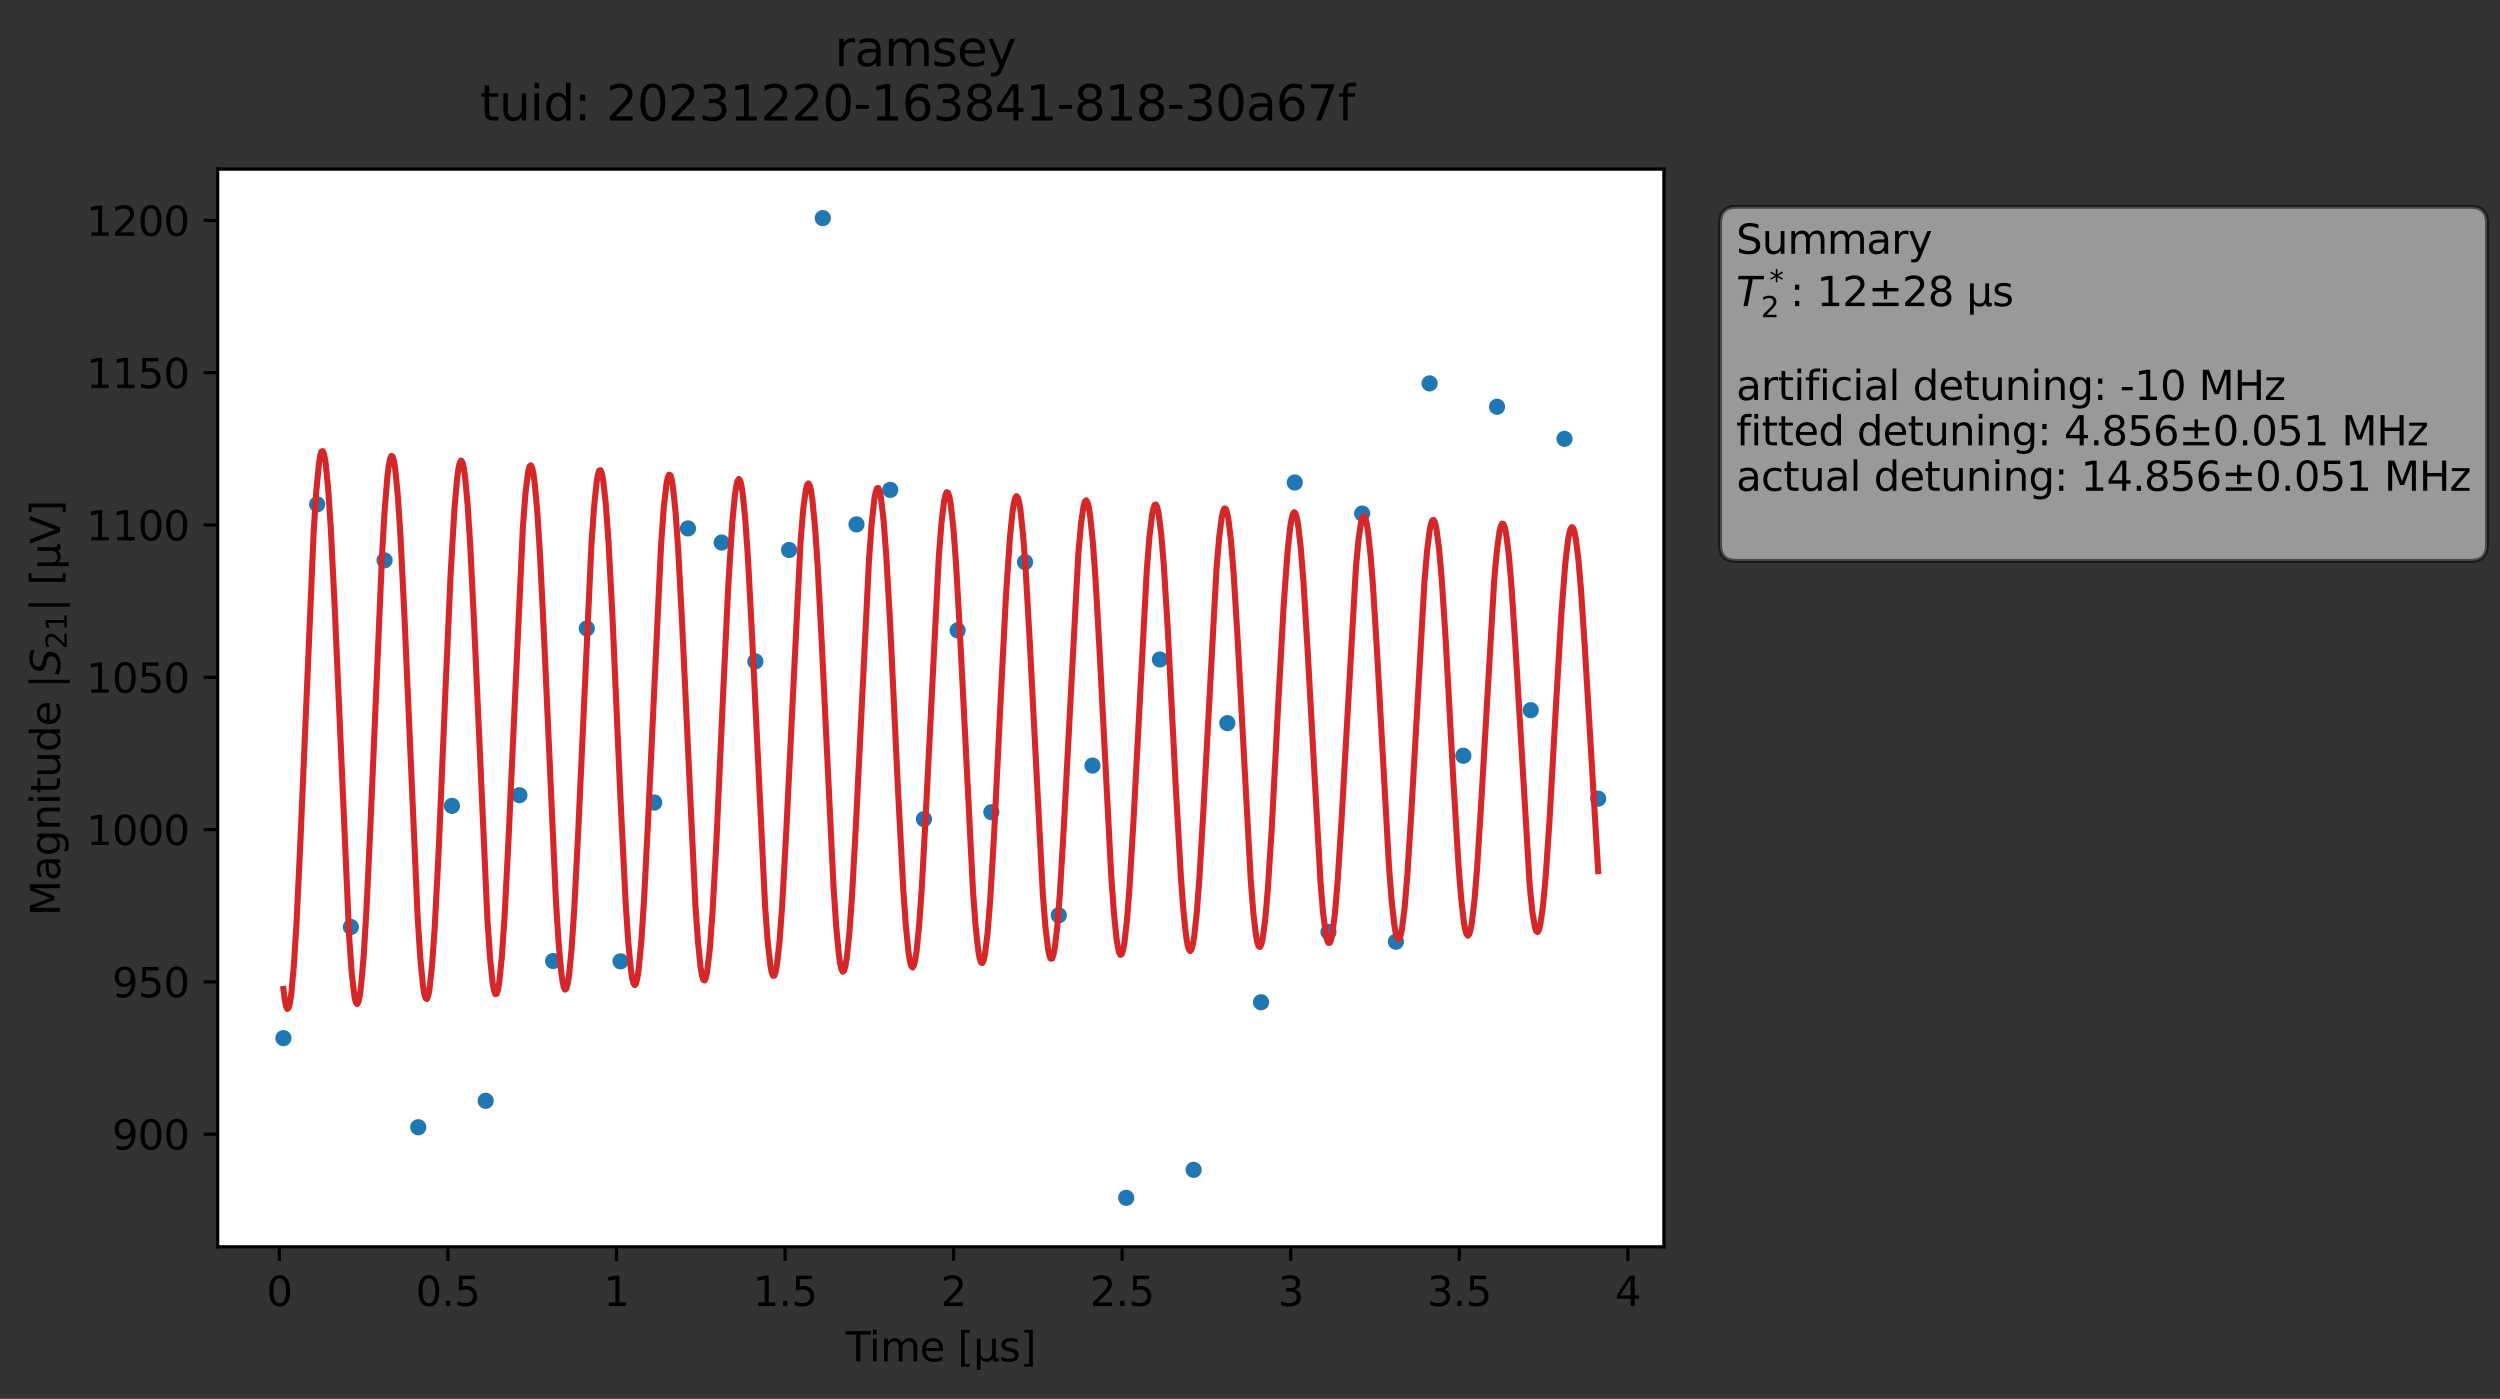 <?xml version="1.0" encoding="utf-8" standalone="no"?>
<!DOCTYPE svg PUBLIC "-//W3C//DTD SVG 1.1//EN"
  "http://www.w3.org/Graphics/SVG/1.1/DTD/svg11.dtd">
<svg xmlns:xlink="http://www.w3.org/1999/xlink" width="617.326pt" height="345.428pt" viewBox="0 0 617.326 345.428" xmlns="http://www.w3.org/2000/svg" version="1.1">
 <rect x="0" y="0" width="617.326" height="345.428" fill="#333333" stroke="none"/>
 <defs>
  <style type="text/css">*{stroke-linejoin: round; stroke-linecap: butt}</style>
 </defs>
 <g id="figure_1">
  <g id="patch_1">
   <path d="M 0 345.428 
L 617.326 345.428 
L 617.326 -0 
L 0 -0 
L 0 345.428 
z
" style="fill: none; opacity: 0"/>
  </g>
  <g id="axes_1">
   <g id="patch_2">
    <path d="M 53.75 307.872 
L 410.87 307.872 
L 410.87 41.76 
L 53.75 41.76 
z
" style="fill: #ffffff"/>
   </g>
   <g id="matplotlib.axis_1">
    <g id="xtick_1">
     <g id="line2d_1">
      <defs>
       <path id="m678fe37ce4" d="M 0 0 
L 0 3.5 
" style="stroke: #000000; stroke-width: 0.8"/>
      </defs>
      <g>
       <use xlink:href="#m678fe37ce4" x="68.984" y="307.872" style="stroke: #000000; stroke-width: 0.8"/>
      </g>
     </g>
     <g id="text_1">
      <!-- 0 -->
      <g transform="translate(65.803 322.47) scale(0.1 -0.1)">
       <defs>
        <path id="DejaVuSans-30" d="M 2034 4250 
Q 1547 4250 1301 3770 
Q 1056 3291 1056 2328 
Q 1056 1369 1301 889 
Q 1547 409 2034 409 
Q 2525 409 2770 889 
Q 3016 1369 3016 2328 
Q 3016 3291 2770 3770 
Q 2525 4250 2034 4250 
z
M 2034 4750 
Q 2819 4750 3233 4129 
Q 3647 3509 3647 2328 
Q 3647 1150 3233 529 
Q 2819 -91 2034 -91 
Q 1250 -91 836 529 
Q 422 1150 422 2328 
Q 422 3509 836 4129 
Q 1250 4750 2034 4750 
z
" transform="scale(0.016)"/>
       </defs>
       <use xlink:href="#DejaVuSans-30"/>
      </g>
     </g>
    </g>
    <g id="xtick_2">
     <g id="line2d_2">
      <g>
       <use xlink:href="#m678fe37ce4" x="110.606" y="307.872" style="stroke: #000000; stroke-width: 0.8"/>
      </g>
     </g>
     <g id="text_2">
      <!-- 0.5 -->
      <g transform="translate(102.655 322.47) scale(0.1 -0.1)">
       <defs>
        <path id="DejaVuSans-2e" d="M 684 794 
L 1344 794 
L 1344 0 
L 684 0 
L 684 794 
z
" transform="scale(0.016)"/>
        <path id="DejaVuSans-35" d="M 691 4666 
L 3169 4666 
L 3169 4134 
L 1269 4134 
L 1269 2991 
Q 1406 3038 1543 3061 
Q 1681 3084 1819 3084 
Q 2600 3084 3056 2656 
Q 3513 2228 3513 1497 
Q 3513 744 3044 326 
Q 2575 -91 1722 -91 
Q 1428 -91 1123 -41 
Q 819 9 494 109 
L 494 744 
Q 775 591 1075 516 
Q 1375 441 1709 441 
Q 2250 441 2565 725 
Q 2881 1009 2881 1497 
Q 2881 1984 2565 2268 
Q 2250 2553 1709 2553 
Q 1456 2553 1204 2497 
Q 953 2441 691 2322 
L 691 4666 
z
" transform="scale(0.016)"/>
       </defs>
       <use xlink:href="#DejaVuSans-30"/>
       <use xlink:href="#DejaVuSans-2e" x="63.623"/>
       <use xlink:href="#DejaVuSans-35" x="95.41"/>
      </g>
     </g>
    </g>
    <g id="xtick_3">
     <g id="line2d_3">
      <g>
       <use xlink:href="#m678fe37ce4" x="152.229" y="307.872" style="stroke: #000000; stroke-width: 0.8"/>
      </g>
     </g>
     <g id="text_3">
      <!-- 1 -->
      <g transform="translate(149.047 322.47) scale(0.1 -0.1)">
       <defs>
        <path id="DejaVuSans-31" d="M 794 531 
L 1825 531 
L 1825 4091 
L 703 3866 
L 703 4441 
L 1819 4666 
L 2450 4666 
L 2450 531 
L 3481 531 
L 3481 0 
L 794 0 
L 794 531 
z
" transform="scale(0.016)"/>
       </defs>
       <use xlink:href="#DejaVuSans-31"/>
      </g>
     </g>
    </g>
    <g id="xtick_4">
     <g id="line2d_4">
      <g>
       <use xlink:href="#m678fe37ce4" x="193.851" y="307.872" style="stroke: #000000; stroke-width: 0.8"/>
      </g>
     </g>
     <g id="text_4">
      <!-- 1.5 -->
      <g transform="translate(185.899 322.47) scale(0.1 -0.1)">
       <use xlink:href="#DejaVuSans-31"/>
       <use xlink:href="#DejaVuSans-2e" x="63.623"/>
       <use xlink:href="#DejaVuSans-35" x="95.41"/>
      </g>
     </g>
    </g>
    <g id="xtick_5">
     <g id="line2d_5">
      <g>
       <use xlink:href="#m678fe37ce4" x="235.473" y="307.872" style="stroke: #000000; stroke-width: 0.8"/>
      </g>
     </g>
     <g id="text_5">
      <!-- 2 -->
      <g transform="translate(232.292 322.47) scale(0.1 -0.1)">
       <defs>
        <path id="DejaVuSans-32" d="M 1228 531 
L 3431 531 
L 3431 0 
L 469 0 
L 469 531 
Q 828 903 1448 1529 
Q 2069 2156 2228 2338 
Q 2531 2678 2651 2914 
Q 2772 3150 2772 3378 
Q 2772 3750 2511 3984 
Q 2250 4219 1831 4219 
Q 1534 4219 1204 4116 
Q 875 4013 500 3803 
L 500 4441 
Q 881 4594 1212 4672 
Q 1544 4750 1819 4750 
Q 2544 4750 2975 4387 
Q 3406 4025 3406 3419 
Q 3406 3131 3298 2873 
Q 3191 2616 2906 2266 
Q 2828 2175 2409 1742 
Q 1991 1309 1228 531 
z
" transform="scale(0.016)"/>
       </defs>
       <use xlink:href="#DejaVuSans-32"/>
      </g>
     </g>
    </g>
    <g id="xtick_6">
     <g id="line2d_6">
      <g>
       <use xlink:href="#m678fe37ce4" x="277.096" y="307.872" style="stroke: #000000; stroke-width: 0.8"/>
      </g>
     </g>
     <g id="text_6">
      <!-- 2.5 -->
      <g transform="translate(269.144 322.47) scale(0.1 -0.1)">
       <use xlink:href="#DejaVuSans-32"/>
       <use xlink:href="#DejaVuSans-2e" x="63.623"/>
       <use xlink:href="#DejaVuSans-35" x="95.41"/>
      </g>
     </g>
    </g>
    <g id="xtick_7">
     <g id="line2d_7">
      <g>
       <use xlink:href="#m678fe37ce4" x="318.718" y="307.872" style="stroke: #000000; stroke-width: 0.8"/>
      </g>
     </g>
     <g id="text_7">
      <!-- 3 -->
      <g transform="translate(315.537 322.47) scale(0.1 -0.1)">
       <defs>
        <path id="DejaVuSans-33" d="M 2597 2516 
Q 3050 2419 3304 2112 
Q 3559 1806 3559 1356 
Q 3559 666 3084 287 
Q 2609 -91 1734 -91 
Q 1441 -91 1130 -33 
Q 819 25 488 141 
L 488 750 
Q 750 597 1062 519 
Q 1375 441 1716 441 
Q 2309 441 2620 675 
Q 2931 909 2931 1356 
Q 2931 1769 2642 2001 
Q 2353 2234 1838 2234 
L 1294 2234 
L 1294 2753 
L 1863 2753 
Q 2328 2753 2575 2939 
Q 2822 3125 2822 3475 
Q 2822 3834 2567 4026 
Q 2313 4219 1838 4219 
Q 1578 4219 1281 4162 
Q 984 4106 628 3988 
L 628 4550 
Q 988 4650 1302 4700 
Q 1616 4750 1894 4750 
Q 2613 4750 3031 4423 
Q 3450 4097 3450 3541 
Q 3450 3153 3228 2886 
Q 3006 2619 2597 2516 
z
" transform="scale(0.016)"/>
       </defs>
       <use xlink:href="#DejaVuSans-33"/>
      </g>
     </g>
    </g>
    <g id="xtick_8">
     <g id="line2d_8">
      <g>
       <use xlink:href="#m678fe37ce4" x="360.34" y="307.872" style="stroke: #000000; stroke-width: 0.8"/>
      </g>
     </g>
     <g id="text_8">
      <!-- 3.5 -->
      <g transform="translate(352.389 322.47) scale(0.1 -0.1)">
       <use xlink:href="#DejaVuSans-33"/>
       <use xlink:href="#DejaVuSans-2e" x="63.623"/>
       <use xlink:href="#DejaVuSans-35" x="95.41"/>
      </g>
     </g>
    </g>
    <g id="xtick_9">
     <g id="line2d_9">
      <g>
       <use xlink:href="#m678fe37ce4" x="401.963" y="307.872" style="stroke: #000000; stroke-width: 0.8"/>
      </g>
     </g>
     <g id="text_9">
      <!-- 4 -->
      <g transform="translate(398.782 322.47) scale(0.1 -0.1)">
       <defs>
        <path id="DejaVuSans-34" d="M 2419 4116 
L 825 1625 
L 2419 1625 
L 2419 4116 
z
M 2253 4666 
L 3047 4666 
L 3047 1625 
L 3713 1625 
L 3713 1100 
L 3047 1100 
L 3047 0 
L 2419 0 
L 2419 1100 
L 313 1100 
L 313 1709 
L 2253 4666 
z
" transform="scale(0.016)"/>
       </defs>
       <use xlink:href="#DejaVuSans-34"/>
      </g>
     </g>
    </g>
    <g id="text_10">
     <!-- Time [μs] -->
     <g transform="translate(208.8 336.149) scale(0.1 -0.1)">
      <defs>
       <path id="DejaVuSans-54" d="M -19 4666 
L 3928 4666 
L 3928 4134 
L 2272 4134 
L 2272 0 
L 1638 0 
L 1638 4134 
L -19 4134 
L -19 4666 
z
" transform="scale(0.016)"/>
       <path id="DejaVuSans-69" d="M 603 3500 
L 1178 3500 
L 1178 0 
L 603 0 
L 603 3500 
z
M 603 4863 
L 1178 4863 
L 1178 4134 
L 603 4134 
L 603 4863 
z
" transform="scale(0.016)"/>
       <path id="DejaVuSans-6d" d="M 3328 2828 
Q 3544 3216 3844 3400 
Q 4144 3584 4550 3584 
Q 5097 3584 5394 3201 
Q 5691 2819 5691 2113 
L 5691 0 
L 5113 0 
L 5113 2094 
Q 5113 2597 4934 2840 
Q 4756 3084 4391 3084 
Q 3944 3084 3684 2787 
Q 3425 2491 3425 1978 
L 3425 0 
L 2847 0 
L 2847 2094 
Q 2847 2600 2669 2842 
Q 2491 3084 2119 3084 
Q 1678 3084 1418 2786 
Q 1159 2488 1159 1978 
L 1159 0 
L 581 0 
L 581 3500 
L 1159 3500 
L 1159 2956 
Q 1356 3278 1631 3431 
Q 1906 3584 2284 3584 
Q 2666 3584 2933 3390 
Q 3200 3197 3328 2828 
z
" transform="scale(0.016)"/>
       <path id="DejaVuSans-65" d="M 3597 1894 
L 3597 1613 
L 953 1613 
Q 991 1019 1311 708 
Q 1631 397 2203 397 
Q 2534 397 2845 478 
Q 3156 559 3463 722 
L 3463 178 
Q 3153 47 2828 -22 
Q 2503 -91 2169 -91 
Q 1331 -91 842 396 
Q 353 884 353 1716 
Q 353 2575 817 3079 
Q 1281 3584 2069 3584 
Q 2775 3584 3186 3129 
Q 3597 2675 3597 1894 
z
M 3022 2063 
Q 3016 2534 2758 2815 
Q 2500 3097 2075 3097 
Q 1594 3097 1305 2825 
Q 1016 2553 972 2059 
L 3022 2063 
z
" transform="scale(0.016)"/>
       <path id="DejaVuSans-20" transform="scale(0.016)"/>
       <path id="DejaVuSans-5b" d="M 550 4863 
L 1875 4863 
L 1875 4416 
L 1125 4416 
L 1125 -397 
L 1875 -397 
L 1875 -844 
L 550 -844 
L 550 4863 
z
" transform="scale(0.016)"/>
       <path id="DejaVuSans-3bc" d="M 544 -1331 
L 544 3500 
L 1119 3500 
L 1119 1325 
Q 1119 872 1334 640 
Q 1550 409 1972 409 
Q 2434 409 2667 671 
Q 2900 934 2900 1459 
L 2900 3500 
L 3475 3500 
L 3475 806 
Q 3475 619 3529 530 
Q 3584 441 3700 441 
Q 3728 441 3778 458 
Q 3828 475 3916 513 
L 3916 50 
Q 3788 -22 3673 -56 
Q 3559 -91 3450 -91 
Q 3234 -91 3106 31 
Q 2978 153 2931 403 
Q 2775 156 2548 32 
Q 2322 -91 2016 -91 
Q 1697 -91 1473 31 
Q 1250 153 1119 397 
L 1119 -1331 
L 544 -1331 
z
" transform="scale(0.016)"/>
       <path id="DejaVuSans-73" d="M 2834 3397 
L 2834 2853 
Q 2591 2978 2328 3040 
Q 2066 3103 1784 3103 
Q 1356 3103 1142 2972 
Q 928 2841 928 2578 
Q 928 2378 1081 2264 
Q 1234 2150 1697 2047 
L 1894 2003 
Q 2506 1872 2764 1633 
Q 3022 1394 3022 966 
Q 3022 478 2636 193 
Q 2250 -91 1575 -91 
Q 1294 -91 989 -36 
Q 684 19 347 128 
L 347 722 
Q 666 556 975 473 
Q 1284 391 1588 391 
Q 1994 391 2212 530 
Q 2431 669 2431 922 
Q 2431 1156 2273 1281 
Q 2116 1406 1581 1522 
L 1381 1569 
Q 847 1681 609 1914 
Q 372 2147 372 2553 
Q 372 3047 722 3315 
Q 1072 3584 1716 3584 
Q 2034 3584 2315 3537 
Q 2597 3491 2834 3397 
z
" transform="scale(0.016)"/>
       <path id="DejaVuSans-5d" d="M 1947 4863 
L 1947 -844 
L 622 -844 
L 622 -397 
L 1369 -397 
L 1369 4416 
L 622 4416 
L 622 4863 
L 1947 4863 
z
" transform="scale(0.016)"/>
      </defs>
      <use xlink:href="#DejaVuSans-54"/>
      <use xlink:href="#DejaVuSans-69" x="57.959"/>
      <use xlink:href="#DejaVuSans-6d" x="85.742"/>
      <use xlink:href="#DejaVuSans-65" x="183.154"/>
      <use xlink:href="#DejaVuSans-20" x="244.678"/>
      <use xlink:href="#DejaVuSans-5b" x="276.465"/>
      <use xlink:href="#DejaVuSans-3bc" x="315.479"/>
      <use xlink:href="#DejaVuSans-73" x="379.102"/>
      <use xlink:href="#DejaVuSans-5d" x="431.201"/>
     </g>
    </g>
   </g>
   <g id="matplotlib.axis_2">
    <g id="ytick_1">
     <g id="line2d_10">
      <defs>
       <path id="m9cb164fca9" d="M 0 0 
L -3.5 0 
" style="stroke: #000000; stroke-width: 0.8"/>
      </defs>
      <g>
       <use xlink:href="#m9cb164fca9" x="53.75" y="280.06" style="stroke: #000000; stroke-width: 0.8"/>
      </g>
     </g>
     <g id="text_11">
      <!-- 900 -->
      <g transform="translate(27.663 283.859) scale(0.1 -0.1)">
       <defs>
        <path id="DejaVuSans-39" d="M 703 97 
L 703 672 
Q 941 559 1184 500 
Q 1428 441 1663 441 
Q 2288 441 2617 861 
Q 2947 1281 2994 2138 
Q 2813 1869 2534 1725 
Q 2256 1581 1919 1581 
Q 1219 1581 811 2004 
Q 403 2428 403 3163 
Q 403 3881 828 4315 
Q 1253 4750 1959 4750 
Q 2769 4750 3195 4129 
Q 3622 3509 3622 2328 
Q 3622 1225 3098 567 
Q 2575 -91 1691 -91 
Q 1453 -91 1209 -44 
Q 966 3 703 97 
z
M 1959 2075 
Q 2384 2075 2632 2365 
Q 2881 2656 2881 3163 
Q 2881 3666 2632 3958 
Q 2384 4250 1959 4250 
Q 1534 4250 1286 3958 
Q 1038 3666 1038 3163 
Q 1038 2656 1286 2365 
Q 1534 2075 1959 2075 
z
" transform="scale(0.016)"/>
       </defs>
       <use xlink:href="#DejaVuSans-39"/>
       <use xlink:href="#DejaVuSans-30" x="63.623"/>
       <use xlink:href="#DejaVuSans-30" x="127.246"/>
      </g>
     </g>
    </g>
    <g id="ytick_2">
     <g id="line2d_11">
      <g>
       <use xlink:href="#m9cb164fca9" x="53.75" y="242.455" style="stroke: #000000; stroke-width: 0.8"/>
      </g>
     </g>
     <g id="text_12">
      <!-- 950 -->
      <g transform="translate(27.663 246.254) scale(0.1 -0.1)">
       <use xlink:href="#DejaVuSans-39"/>
       <use xlink:href="#DejaVuSans-35" x="63.623"/>
       <use xlink:href="#DejaVuSans-30" x="127.246"/>
      </g>
     </g>
    </g>
    <g id="ytick_3">
     <g id="line2d_12">
      <g>
       <use xlink:href="#m9cb164fca9" x="53.75" y="204.851" style="stroke: #000000; stroke-width: 0.8"/>
      </g>
     </g>
     <g id="text_13">
      <!-- 1000 -->
      <g transform="translate(21.3 208.65) scale(0.1 -0.1)">
       <use xlink:href="#DejaVuSans-31"/>
       <use xlink:href="#DejaVuSans-30" x="63.623"/>
       <use xlink:href="#DejaVuSans-30" x="127.246"/>
       <use xlink:href="#DejaVuSans-30" x="190.869"/>
      </g>
     </g>
    </g>
    <g id="ytick_4">
     <g id="line2d_13">
      <g>
       <use xlink:href="#m9cb164fca9" x="53.75" y="167.246" style="stroke: #000000; stroke-width: 0.8"/>
      </g>
     </g>
     <g id="text_14">
      <!-- 1050 -->
      <g transform="translate(21.3 171.045) scale(0.1 -0.1)">
       <use xlink:href="#DejaVuSans-31"/>
       <use xlink:href="#DejaVuSans-30" x="63.623"/>
       <use xlink:href="#DejaVuSans-35" x="127.246"/>
       <use xlink:href="#DejaVuSans-30" x="190.869"/>
      </g>
     </g>
    </g>
    <g id="ytick_5">
     <g id="line2d_14">
      <g>
       <use xlink:href="#m9cb164fca9" x="53.75" y="129.641" style="stroke: #000000; stroke-width: 0.8"/>
      </g>
     </g>
     <g id="text_15">
      <!-- 1100 -->
      <g transform="translate(21.3 133.44) scale(0.1 -0.1)">
       <use xlink:href="#DejaVuSans-31"/>
       <use xlink:href="#DejaVuSans-31" x="63.623"/>
       <use xlink:href="#DejaVuSans-30" x="127.246"/>
       <use xlink:href="#DejaVuSans-30" x="190.869"/>
      </g>
     </g>
    </g>
    <g id="ytick_6">
     <g id="line2d_15">
      <g>
       <use xlink:href="#m9cb164fca9" x="53.75" y="92.036" style="stroke: #000000; stroke-width: 0.8"/>
      </g>
     </g>
     <g id="text_16">
      <!-- 1150 -->
      <g transform="translate(21.3 95.836) scale(0.1 -0.1)">
       <use xlink:href="#DejaVuSans-31"/>
       <use xlink:href="#DejaVuSans-31" x="63.623"/>
       <use xlink:href="#DejaVuSans-35" x="127.246"/>
       <use xlink:href="#DejaVuSans-30" x="190.869"/>
      </g>
     </g>
    </g>
    <g id="ytick_7">
     <g id="line2d_16">
      <g>
       <use xlink:href="#m9cb164fca9" x="53.75" y="54.432" style="stroke: #000000; stroke-width: 0.8"/>
      </g>
     </g>
     <g id="text_17">
      <!-- 1200 -->
      <g transform="translate(21.3 58.231) scale(0.1 -0.1)">
       <use xlink:href="#DejaVuSans-31"/>
       <use xlink:href="#DejaVuSans-32" x="63.623"/>
       <use xlink:href="#DejaVuSans-30" x="127.246"/>
       <use xlink:href="#DejaVuSans-30" x="190.869"/>
      </g>
     </g>
    </g>
    <g id="text_18">
     <!-- Magnitude |$S_{21}|$ [μV] -->
     <g transform="translate(14.9 226.166) rotate(-90) scale(0.1 -0.1)">
      <defs>
       <path id="DejaVuSans-4d" d="M 628 4666 
L 1569 4666 
L 2759 1491 
L 3956 4666 
L 4897 4666 
L 4897 0 
L 4281 0 
L 4281 4097 
L 3078 897 
L 2444 897 
L 1241 4097 
L 1241 0 
L 628 0 
L 628 4666 
z
" transform="scale(0.016)"/>
       <path id="DejaVuSans-61" d="M 2194 1759 
Q 1497 1759 1228 1600 
Q 959 1441 959 1056 
Q 959 750 1161 570 
Q 1363 391 1709 391 
Q 2188 391 2477 730 
Q 2766 1069 2766 1631 
L 2766 1759 
L 2194 1759 
z
M 3341 1997 
L 3341 0 
L 2766 0 
L 2766 531 
Q 2569 213 2275 61 
Q 1981 -91 1556 -91 
Q 1019 -91 701 211 
Q 384 513 384 1019 
Q 384 1609 779 1909 
Q 1175 2209 1959 2209 
L 2766 2209 
L 2766 2266 
Q 2766 2663 2505 2880 
Q 2244 3097 1772 3097 
Q 1472 3097 1187 3025 
Q 903 2953 641 2809 
L 641 3341 
Q 956 3463 1253 3523 
Q 1550 3584 1831 3584 
Q 2591 3584 2966 3190 
Q 3341 2797 3341 1997 
z
" transform="scale(0.016)"/>
       <path id="DejaVuSans-67" d="M 2906 1791 
Q 2906 2416 2648 2759 
Q 2391 3103 1925 3103 
Q 1463 3103 1205 2759 
Q 947 2416 947 1791 
Q 947 1169 1205 825 
Q 1463 481 1925 481 
Q 2391 481 2648 825 
Q 2906 1169 2906 1791 
z
M 3481 434 
Q 3481 -459 3084 -895 
Q 2688 -1331 1869 -1331 
Q 1566 -1331 1297 -1286 
Q 1028 -1241 775 -1147 
L 775 -588 
Q 1028 -725 1275 -790 
Q 1522 -856 1778 -856 
Q 2344 -856 2625 -561 
Q 2906 -266 2906 331 
L 2906 616 
Q 2728 306 2450 153 
Q 2172 0 1784 0 
Q 1141 0 747 490 
Q 353 981 353 1791 
Q 353 2603 747 3093 
Q 1141 3584 1784 3584 
Q 2172 3584 2450 3431 
Q 2728 3278 2906 2969 
L 2906 3500 
L 3481 3500 
L 3481 434 
z
" transform="scale(0.016)"/>
       <path id="DejaVuSans-6e" d="M 3513 2113 
L 3513 0 
L 2938 0 
L 2938 2094 
Q 2938 2591 2744 2837 
Q 2550 3084 2163 3084 
Q 1697 3084 1428 2787 
Q 1159 2491 1159 1978 
L 1159 0 
L 581 0 
L 581 3500 
L 1159 3500 
L 1159 2956 
Q 1366 3272 1645 3428 
Q 1925 3584 2291 3584 
Q 2894 3584 3203 3211 
Q 3513 2838 3513 2113 
z
" transform="scale(0.016)"/>
       <path id="DejaVuSans-74" d="M 1172 4494 
L 1172 3500 
L 2356 3500 
L 2356 3053 
L 1172 3053 
L 1172 1153 
Q 1172 725 1289 603 
Q 1406 481 1766 481 
L 2356 481 
L 2356 0 
L 1766 0 
Q 1100 0 847 248 
Q 594 497 594 1153 
L 594 3053 
L 172 3053 
L 172 3500 
L 594 3500 
L 594 4494 
L 1172 4494 
z
" transform="scale(0.016)"/>
       <path id="DejaVuSans-75" d="M 544 1381 
L 544 3500 
L 1119 3500 
L 1119 1403 
Q 1119 906 1312 657 
Q 1506 409 1894 409 
Q 2359 409 2629 706 
Q 2900 1003 2900 1516 
L 2900 3500 
L 3475 3500 
L 3475 0 
L 2900 0 
L 2900 538 
Q 2691 219 2414 64 
Q 2138 -91 1772 -91 
Q 1169 -91 856 284 
Q 544 659 544 1381 
z
M 1991 3584 
L 1991 3584 
z
" transform="scale(0.016)"/>
       <path id="DejaVuSans-64" d="M 2906 2969 
L 2906 4863 
L 3481 4863 
L 3481 0 
L 2906 0 
L 2906 525 
Q 2725 213 2448 61 
Q 2172 -91 1784 -91 
Q 1150 -91 751 415 
Q 353 922 353 1747 
Q 353 2572 751 3078 
Q 1150 3584 1784 3584 
Q 2172 3584 2448 3432 
Q 2725 3281 2906 2969 
z
M 947 1747 
Q 947 1113 1208 752 
Q 1469 391 1925 391 
Q 2381 391 2643 752 
Q 2906 1113 2906 1747 
Q 2906 2381 2643 2742 
Q 2381 3103 1925 3103 
Q 1469 3103 1208 2742 
Q 947 2381 947 1747 
z
" transform="scale(0.016)"/>
       <path id="DejaVuSans-7c" d="M 1344 4891 
L 1344 -1509 
L 813 -1509 
L 813 4891 
L 1344 4891 
z
" transform="scale(0.016)"/>
       <path id="DejaVuSans-Oblique-53" d="M 3859 4513 
L 3738 3897 
Q 3422 4066 3111 4152 
Q 2800 4238 2509 4238 
Q 1944 4238 1609 3991 
Q 1275 3744 1275 3334 
Q 1275 3109 1398 2989 
Q 1522 2869 2034 2731 
L 2413 2638 
Q 3053 2472 3303 2217 
Q 3553 1963 3553 1503 
Q 3553 797 2998 353 
Q 2444 -91 1538 -91 
Q 1166 -91 791 -17 
Q 416 56 38 206 
L 166 856 
Q 513 641 861 531 
Q 1209 422 1556 422 
Q 2147 422 2503 684 
Q 2859 947 2859 1369 
Q 2859 1650 2717 1795 
Q 2575 1941 2106 2059 
L 1728 2156 
Q 1081 2325 845 2545 
Q 609 2766 609 3163 
Q 609 3859 1145 4304 
Q 1681 4750 2541 4750 
Q 2875 4750 3203 4690 
Q 3531 4631 3859 4513 
z
" transform="scale(0.016)"/>
       <path id="DejaVuSans-56" d="M 1831 0 
L 50 4666 
L 709 4666 
L 2188 738 
L 3669 4666 
L 4325 4666 
L 2547 0 
L 1831 0 
z
" transform="scale(0.016)"/>
      </defs>
      <use xlink:href="#DejaVuSans-4d" transform="translate(0 0.578)"/>
      <use xlink:href="#DejaVuSans-61" transform="translate(86.279 0.578)"/>
      <use xlink:href="#DejaVuSans-67" transform="translate(147.559 0.578)"/>
      <use xlink:href="#DejaVuSans-6e" transform="translate(211.035 0.578)"/>
      <use xlink:href="#DejaVuSans-69" transform="translate(274.414 0.578)"/>
      <use xlink:href="#DejaVuSans-74" transform="translate(302.197 0.578)"/>
      <use xlink:href="#DejaVuSans-75" transform="translate(341.406 0.578)"/>
      <use xlink:href="#DejaVuSans-64" transform="translate(404.785 0.578)"/>
      <use xlink:href="#DejaVuSans-65" transform="translate(468.262 0.578)"/>
      <use xlink:href="#DejaVuSans-20" transform="translate(529.785 0.578)"/>
      <use xlink:href="#DejaVuSans-7c" transform="translate(561.572 0.578)"/>
      <use xlink:href="#DejaVuSans-Oblique-53" transform="translate(595.264 0.578)"/>
      <use xlink:href="#DejaVuSans-32" transform="translate(658.74 -15.828) scale(0.7)"/>
      <use xlink:href="#DejaVuSans-31" transform="translate(703.276 -15.828) scale(0.7)"/>
      <use xlink:href="#DejaVuSans-7c" transform="translate(750.547 0.578)"/>
      <use xlink:href="#DejaVuSans-20" transform="translate(784.238 0.578)"/>
      <use xlink:href="#DejaVuSans-5b" transform="translate(816.025 0.578)"/>
      <use xlink:href="#DejaVuSans-3bc" transform="translate(855.039 0.578)"/>
      <use xlink:href="#DejaVuSans-56" transform="translate(918.662 0.578)"/>
      <use xlink:href="#DejaVuSans-5d" transform="translate(987.07 0.578)"/>
     </g>
    </g>
   </g>
   <g id="line2d_17">
    <defs>
     <path id="mf6444b167f" d="M 0 1.5 
C 0.398 1.5 0.779 1.342 1.061 1.061 
C 1.342 0.779 1.5 0.398 1.5 0 
C 1.5 -0.398 1.342 -0.779 1.061 -1.061 
C 0.779 -1.342 0.398 -1.5 0 -1.5 
C -0.398 -1.5 -0.779 -1.342 -1.061 -1.061 
C -1.342 -0.779 -1.5 -0.398 -1.5 0 
C -1.5 0.398 -1.342 0.779 -1.061 1.061 
C -0.779 1.342 -0.398 1.5 0 1.5 
z
" style="stroke: #1f77b4"/>
    </defs>
    <g clip-path="url(#pe51d313802)">
     <use xlink:href="#mf6444b167f" x="69.983" y="256.345" style="fill: #1f77b4; stroke: #1f77b4"/>
     <use xlink:href="#mf6444b167f" x="78.307" y="124.533" style="fill: #1f77b4; stroke: #1f77b4"/>
     <use xlink:href="#mf6444b167f" x="86.632" y="228.912" style="fill: #1f77b4; stroke: #1f77b4"/>
     <use xlink:href="#mf6444b167f" x="94.956" y="138.36" style="fill: #1f77b4; stroke: #1f77b4"/>
     <use xlink:href="#mf6444b167f" x="103.281" y="278.347" style="fill: #1f77b4; stroke: #1f77b4"/>
     <use xlink:href="#mf6444b167f" x="111.605" y="199" style="fill: #1f77b4; stroke: #1f77b4"/>
     <use xlink:href="#mf6444b167f" x="119.93" y="271.819" style="fill: #1f77b4; stroke: #1f77b4"/>
     <use xlink:href="#mf6444b167f" x="128.254" y="196.358" style="fill: #1f77b4; stroke: #1f77b4"/>
     <use xlink:href="#mf6444b167f" x="136.579" y="237.308" style="fill: #1f77b4; stroke: #1f77b4"/>
     <use xlink:href="#mf6444b167f" x="144.903" y="155.18" style="fill: #1f77b4; stroke: #1f77b4"/>
     <use xlink:href="#mf6444b167f" x="153.227" y="237.38" style="fill: #1f77b4; stroke: #1f77b4"/>
     <use xlink:href="#mf6444b167f" x="161.552" y="198.173" style="fill: #1f77b4; stroke: #1f77b4"/>
     <use xlink:href="#mf6444b167f" x="169.876" y="130.483" style="fill: #1f77b4; stroke: #1f77b4"/>
     <use xlink:href="#mf6444b167f" x="178.201" y="133.973" style="fill: #1f77b4; stroke: #1f77b4"/>
     <use xlink:href="#mf6444b167f" x="186.525" y="163.32" style="fill: #1f77b4; stroke: #1f77b4"/>
     <use xlink:href="#mf6444b167f" x="194.85" y="135.813" style="fill: #1f77b4; stroke: #1f77b4"/>
     <use xlink:href="#mf6444b167f" x="203.174" y="53.856" style="fill: #1f77b4; stroke: #1f77b4"/>
     <use xlink:href="#mf6444b167f" x="211.499" y="129.485" style="fill: #1f77b4; stroke: #1f77b4"/>
     <use xlink:href="#mf6444b167f" x="219.823" y="120.962" style="fill: #1f77b4; stroke: #1f77b4"/>
     <use xlink:href="#mf6444b167f" x="228.148" y="202.268" style="fill: #1f77b4; stroke: #1f77b4"/>
     <use xlink:href="#mf6444b167f" x="236.472" y="155.649" style="fill: #1f77b4; stroke: #1f77b4"/>
     <use xlink:href="#mf6444b167f" x="244.797" y="200.549" style="fill: #1f77b4; stroke: #1f77b4"/>
     <use xlink:href="#mf6444b167f" x="253.121" y="138.801" style="fill: #1f77b4; stroke: #1f77b4"/>
     <use xlink:href="#mf6444b167f" x="261.446" y="226.009" style="fill: #1f77b4; stroke: #1f77b4"/>
     <use xlink:href="#mf6444b167f" x="269.77" y="189.041" style="fill: #1f77b4; stroke: #1f77b4"/>
     <use xlink:href="#mf6444b167f" x="278.095" y="295.776" style="fill: #1f77b4; stroke: #1f77b4"/>
     <use xlink:href="#mf6444b167f" x="286.419" y="162.84" style="fill: #1f77b4; stroke: #1f77b4"/>
     <use xlink:href="#mf6444b167f" x="294.744" y="288.867" style="fill: #1f77b4; stroke: #1f77b4"/>
     <use xlink:href="#mf6444b167f" x="303.068" y="178.57" style="fill: #1f77b4; stroke: #1f77b4"/>
     <use xlink:href="#mf6444b167f" x="311.393" y="247.487" style="fill: #1f77b4; stroke: #1f77b4"/>
     <use xlink:href="#mf6444b167f" x="319.717" y="119.141" style="fill: #1f77b4; stroke: #1f77b4"/>
     <use xlink:href="#mf6444b167f" x="328.041" y="230.145" style="fill: #1f77b4; stroke: #1f77b4"/>
     <use xlink:href="#mf6444b167f" x="336.366" y="126.823" style="fill: #1f77b4; stroke: #1f77b4"/>
     <use xlink:href="#mf6444b167f" x="344.69" y="232.538" style="fill: #1f77b4; stroke: #1f77b4"/>
     <use xlink:href="#mf6444b167f" x="353.015" y="94.673" style="fill: #1f77b4; stroke: #1f77b4"/>
     <use xlink:href="#mf6444b167f" x="361.339" y="186.617" style="fill: #1f77b4; stroke: #1f77b4"/>
     <use xlink:href="#mf6444b167f" x="369.664" y="100.443" style="fill: #1f77b4; stroke: #1f77b4"/>
     <use xlink:href="#mf6444b167f" x="377.988" y="175.363" style="fill: #1f77b4; stroke: #1f77b4"/>
     <use xlink:href="#mf6444b167f" x="386.313" y="108.364" style="fill: #1f77b4; stroke: #1f77b4"/>
     <use xlink:href="#mf6444b167f" x="394.637" y="197.218" style="fill: #1f77b4; stroke: #1f77b4"/>
    </g>
   </g>
   <g id="line2d_18">
    <path d="M 69.983 244.217 
L 70.308 246.818 
L 70.633 248.47 
L 70.958 249.15 
L 71.283 248.849 
L 71.608 247.571 
L 71.933 245.337 
L 72.583 238.139 
L 73.233 227.665 
L 74.207 207.158 
L 77.457 131.295 
L 78.107 121.233 
L 78.757 114.498 
L 79.082 112.503 
L 79.407 111.464 
L 79.732 111.396 
L 80.057 112.299 
L 80.382 114.159 
L 81.032 120.629 
L 81.682 130.438 
L 82.657 150.145 
L 86.232 231.562 
L 86.882 240.559 
L 87.532 246.123 
L 87.857 247.512 
L 88.182 247.943 
L 88.507 247.41 
L 88.832 245.922 
L 89.157 243.5 
L 89.806 236.008 
L 90.456 225.36 
L 91.431 204.838 
L 94.356 136.62 
L 95.006 125.639 
L 95.656 117.737 
L 95.981 115.086 
L 96.306 113.356 
L 96.631 112.569 
L 96.956 112.737 
L 97.281 113.857 
L 97.606 115.912 
L 98.256 122.696 
L 98.906 132.7 
L 99.881 152.459 
L 103.131 226.539 
L 103.781 236.529 
L 104.431 243.312 
L 104.756 245.375 
L 105.081 246.509 
L 105.405 246.7 
L 105.73 245.944 
L 106.055 244.254 
L 106.705 238.182 
L 107.355 228.83 
L 108.33 209.861 
L 109.955 171.348 
L 111.255 142.117 
L 112.23 125.47 
L 112.88 118.114 
L 113.205 115.729 
L 113.53 114.256 
L 113.855 113.713 
L 114.18 114.109 
L 114.505 115.438 
L 114.83 117.678 
L 115.48 124.755 
L 116.13 134.937 
L 117.105 154.723 
L 120.355 227.075 
L 121.005 236.528 
L 121.654 242.774 
L 121.979 244.578 
L 122.304 245.465 
L 122.629 245.423 
L 122.954 244.453 
L 123.279 242.57 
L 123.929 236.187 
L 124.579 226.636 
L 125.554 207.604 
L 129.129 129.972 
L 129.779 121.545 
L 130.429 116.424 
L 130.754 115.2 
L 131.079 114.894 
L 131.404 115.51 
L 131.729 117.037 
L 132.054 119.454 
L 132.704 126.806 
L 133.354 137.147 
L 134.329 156.937 
L 137.253 222.025 
L 137.903 232.373 
L 138.553 239.746 
L 138.878 242.181 
L 139.203 243.734 
L 139.528 244.381 
L 139.853 244.115 
L 140.178 242.94 
L 140.503 240.873 
L 141.153 234.197 
L 141.803 224.466 
L 142.778 205.395 
L 146.028 134.729 
L 146.678 125.337 
L 147.328 119.039 
L 147.653 117.168 
L 147.978 116.186 
L 148.303 116.109 
L 148.628 116.935 
L 148.953 118.653 
L 149.603 124.652 
L 150.253 133.763 
L 151.228 152.088 
L 153.177 196.41 
L 154.477 222.671 
L 155.127 232.504 
L 155.777 239.356 
L 156.102 241.538 
L 156.427 242.845 
L 156.752 243.261 
L 157.077 242.779 
L 157.402 241.407 
L 157.727 239.165 
L 158.377 232.214 
L 159.027 222.321 
L 160.002 203.234 
L 163.252 134.245 
L 163.902 125.368 
L 164.552 119.583 
L 164.877 117.958 
L 165.202 117.212 
L 165.527 117.354 
L 165.852 118.383 
L 166.177 120.283 
L 166.827 126.574 
L 167.477 135.868 
L 168.452 154.243 
L 171.701 223.245 
L 172.351 232.57 
L 173.001 238.911 
L 173.326 240.845 
L 173.651 241.915 
L 173.976 242.106 
L 174.301 241.417 
L 174.626 239.857 
L 175.276 234.228 
L 175.926 225.542 
L 176.901 207.904 
L 178.526 172.054 
L 179.826 144.816 
L 180.801 129.286 
L 181.451 122.412 
L 181.776 120.178 
L 182.101 118.792 
L 182.426 118.274 
L 182.751 118.629 
L 183.076 119.852 
L 183.401 121.925 
L 184.051 128.49 
L 184.701 137.95 
L 185.675 156.352 
L 188.925 223.749 
L 189.575 232.573 
L 190.225 238.414 
L 190.55 240.107 
L 190.875 240.946 
L 191.2 240.921 
L 191.525 240.032 
L 191.85 238.292 
L 192.5 232.372 
L 193.15 223.501 
L 194.125 205.803 
L 197.7 133.485 
L 198.35 125.615 
L 199 120.821 
L 199.325 119.668 
L 199.65 119.37 
L 199.975 119.929 
L 200.3 121.338 
L 200.624 123.576 
L 201.274 130.398 
L 201.924 140.007 
L 202.899 158.414 
L 205.824 219.041 
L 206.474 228.696 
L 207.124 235.585 
L 207.449 237.866 
L 207.774 239.324 
L 208.099 239.94 
L 208.424 239.706 
L 208.749 238.625 
L 209.074 236.714 
L 209.724 230.521 
L 210.374 221.481 
L 211.349 203.745 
L 214.599 137.92 
L 215.249 129.154 
L 215.899 123.266 
L 216.224 121.51 
L 216.548 120.583 
L 216.873 120.497 
L 217.198 121.254 
L 217.523 122.84 
L 218.173 128.402 
L 218.823 136.864 
L 219.798 153.905 
L 221.748 195.167 
L 223.048 219.647 
L 223.698 228.822 
L 224.348 235.226 
L 224.673 237.27 
L 224.998 238.501 
L 225.323 238.901 
L 225.648 238.465 
L 225.973 237.201 
L 226.298 235.126 
L 226.948 228.676 
L 227.598 219.484 
L 228.573 201.732 
L 231.823 137.466 
L 232.472 129.18 
L 233.122 123.769 
L 233.447 122.243 
L 233.772 121.535 
L 234.097 121.654 
L 234.422 122.599 
L 234.747 124.356 
L 235.397 130.19 
L 236.047 138.823 
L 237.022 155.912 
L 240.272 220.185 
L 240.922 228.887 
L 241.572 234.816 
L 241.897 236.629 
L 242.222 237.638 
L 242.547 237.829 
L 242.872 237.2 
L 243.197 235.76 
L 243.847 230.543 
L 244.497 222.476 
L 245.472 206.075 
L 247.097 172.704 
L 248.396 147.323 
L 249.371 132.835 
L 250.021 126.411 
L 250.346 124.319 
L 250.671 123.016 
L 250.996 122.52 
L 251.321 122.838 
L 251.646 123.964 
L 251.971 125.882 
L 252.621 131.972 
L 253.271 140.761 
L 254.246 157.876 
L 257.496 220.657 
L 258.146 228.894 
L 258.796 234.356 
L 259.121 235.945 
L 259.446 236.739 
L 259.771 236.728 
L 260.096 235.913 
L 260.421 234.305 
L 261.071 228.816 
L 261.721 220.576 
L 262.696 204.118 
L 266.27 136.751 
L 266.92 129.402 
L 267.57 124.914 
L 267.895 123.828 
L 268.22 123.538 
L 268.545 124.046 
L 268.87 125.345 
L 269.195 127.417 
L 269.845 133.748 
L 270.495 142.676 
L 271.47 159.796 
L 274.395 216.268 
L 275.045 225.277 
L 275.695 231.714 
L 276.02 233.849 
L 276.345 235.219 
L 276.67 235.806 
L 276.995 235.6 
L 277.32 234.606 
L 277.645 232.838 
L 278.295 227.094 
L 278.945 218.696 
L 279.92 202.202 
L 283.169 140.887 
L 283.819 132.705 
L 284.469 127.199 
L 284.794 125.552 
L 285.119 124.677 
L 285.444 124.585 
L 285.769 125.276 
L 286.094 126.742 
L 286.744 131.898 
L 287.394 139.757 
L 288.369 155.603 
L 290.319 194.018 
L 291.619 216.835 
L 292.269 225.398 
L 292.919 231.383 
L 293.244 233.298 
L 293.569 234.456 
L 293.894 234.841 
L 294.219 234.447 
L 294.544 233.282 
L 294.869 231.362 
L 295.519 225.378 
L 296.168 216.837 
L 297.143 200.327 
L 300.393 140.46 
L 301.043 132.725 
L 301.693 127.664 
L 302.018 126.231 
L 302.343 125.56 
L 302.668 125.659 
L 302.993 126.527 
L 303.318 128.15 
L 303.968 133.561 
L 304.618 141.581 
L 305.593 157.472 
L 308.843 217.34 
L 309.493 225.462 
L 310.143 231.004 
L 310.468 232.704 
L 310.793 233.656 
L 311.118 233.846 
L 311.443 233.272 
L 311.767 231.943 
L 312.417 227.107 
L 313.067 219.615 
L 314.042 204.365 
L 315.667 173.302 
L 316.967 149.651 
L 317.942 136.135 
L 318.592 130.132 
L 318.917 128.173 
L 319.242 126.948 
L 319.567 126.474 
L 319.892 126.758 
L 320.217 127.795 
L 320.542 129.569 
L 321.192 135.219 
L 321.842 143.384 
L 322.817 159.302 
L 326.067 217.783 
L 326.717 225.471 
L 327.367 230.579 
L 327.691 232.07 
L 328.016 232.822 
L 328.341 232.823 
L 328.666 232.076 
L 328.991 230.59 
L 329.641 225.501 
L 330.291 217.847 
L 331.266 202.543 
L 334.841 139.788 
L 335.491 132.925 
L 336.141 128.724 
L 336.466 127.701 
L 336.791 127.419 
L 337.116 127.88 
L 337.441 129.079 
L 337.766 130.997 
L 338.416 136.871 
L 339.066 145.167 
L 340.041 161.091 
L 342.966 213.692 
L 343.615 222.097 
L 344.265 228.111 
L 344.59 230.111 
L 344.915 231.398 
L 345.24 231.956 
L 345.565 231.776 
L 345.89 230.862 
L 346.215 229.227 
L 346.865 223.899 
L 347.515 216.097 
L 348.49 200.758 
L 351.74 143.644 
L 352.39 136.007 
L 353.04 130.86 
L 353.365 129.315 
L 353.69 128.488 
L 354.015 128.391 
L 354.34 129.023 
L 354.665 130.377 
L 355.315 135.156 
L 355.965 142.457 
L 356.94 157.191 
L 358.89 192.955 
L 360.189 214.223 
L 360.839 222.213 
L 361.489 227.806 
L 361.814 229.601 
L 362.139 230.69 
L 362.464 231.06 
L 362.789 230.705 
L 363.114 229.631 
L 363.439 227.854 
L 364.089 222.303 
L 364.739 214.367 
L 365.714 199.012 
L 368.964 143.244 
L 369.614 136.023 
L 370.264 131.289 
L 370.589 129.944 
L 370.914 129.307 
L 371.239 129.388 
L 371.564 130.185 
L 371.889 131.686 
L 372.539 136.703 
L 373.189 144.154 
L 374.164 158.932 
L 377.738 218.762 
L 378.388 225.188 
L 379.038 229.051 
L 379.363 229.948 
L 379.688 230.136 
L 380.013 229.613 
L 380.338 228.387 
L 380.988 223.905 
L 381.638 216.947 
L 382.613 202.767 
L 384.238 173.851 
L 385.538 151.813 
L 386.513 139.204 
L 387.163 133.595 
L 387.488 131.76 
L 387.813 130.608 
L 388.138 130.156 
L 388.463 130.409 
L 388.788 131.364 
L 389.113 133.005 
L 389.763 138.246 
L 390.413 145.832 
L 391.387 160.636 
L 394.637 215.112 
L 394.637 215.112 
" clip-path="url(#pe51d313802)" style="fill: none; stroke: #d62728; stroke-width: 1.5; stroke-linecap: square"/>
   </g>
   <g id="patch_3">
    <path d="M 53.75 307.872 
L 53.75 41.76 
" style="fill: none; stroke: #000000; stroke-width: 0.8; stroke-linejoin: miter; stroke-linecap: square"/>
   </g>
   <g id="patch_4">
    <path d="M 410.87 307.872 
L 410.87 41.76 
" style="fill: none; stroke: #000000; stroke-width: 0.8; stroke-linejoin: miter; stroke-linecap: square"/>
   </g>
   <g id="patch_5">
    <path d="M 53.75 307.872 
L 410.87 307.872 
" style="fill: none; stroke: #000000; stroke-width: 0.8; stroke-linejoin: miter; stroke-linecap: square"/>
   </g>
   <g id="patch_6">
    <path d="M 53.75 41.76 
L 410.87 41.76 
" style="fill: none; stroke: #000000; stroke-width: 0.8; stroke-linejoin: miter; stroke-linecap: square"/>
   </g>
   <g id="text_19">
    <g id="patch_7">
     <path d="M 428.726 138.497 
L 610.126 138.497 
Q 614.126 138.497 614.126 134.497 
L 614.126 55.066 
Q 614.126 51.066 610.126 51.066 
L 428.726 51.066 
Q 424.726 51.066 424.726 55.066 
L 424.726 134.497 
Q 424.726 138.497 428.726 138.497 
z
" style="fill: #ffffff; opacity: 0.5; stroke: #000000; stroke-linejoin: miter"/>
    </g>
    <!-- Summary -->
    <g transform="translate(428.726 62.664) scale(0.1 -0.1)">
     <defs>
      <path id="DejaVuSans-53" d="M 3425 4513 
L 3425 3897 
Q 3066 4069 2747 4153 
Q 2428 4238 2131 4238 
Q 1616 4238 1336 4038 
Q 1056 3838 1056 3469 
Q 1056 3159 1242 3001 
Q 1428 2844 1947 2747 
L 2328 2669 
Q 3034 2534 3370 2195 
Q 3706 1856 3706 1288 
Q 3706 609 3251 259 
Q 2797 -91 1919 -91 
Q 1588 -91 1214 -16 
Q 841 59 441 206 
L 441 856 
Q 825 641 1194 531 
Q 1563 422 1919 422 
Q 2459 422 2753 634 
Q 3047 847 3047 1241 
Q 3047 1584 2836 1778 
Q 2625 1972 2144 2069 
L 1759 2144 
Q 1053 2284 737 2584 
Q 422 2884 422 3419 
Q 422 4038 858 4394 
Q 1294 4750 2059 4750 
Q 2388 4750 2728 4690 
Q 3069 4631 3425 4513 
z
" transform="scale(0.016)"/>
      <path id="DejaVuSans-72" d="M 2631 2963 
Q 2534 3019 2420 3045 
Q 2306 3072 2169 3072 
Q 1681 3072 1420 2755 
Q 1159 2438 1159 1844 
L 1159 0 
L 581 0 
L 581 3500 
L 1159 3500 
L 1159 2956 
Q 1341 3275 1631 3429 
Q 1922 3584 2338 3584 
Q 2397 3584 2469 3576 
Q 2541 3569 2628 3553 
L 2631 2963 
z
" transform="scale(0.016)"/>
      <path id="DejaVuSans-79" d="M 2059 -325 
Q 1816 -950 1584 -1140 
Q 1353 -1331 966 -1331 
L 506 -1331 
L 506 -850 
L 844 -850 
Q 1081 -850 1212 -737 
Q 1344 -625 1503 -206 
L 1606 56 
L 191 3500 
L 800 3500 
L 1894 763 
L 2988 3500 
L 3597 3500 
L 2059 -325 
z
" transform="scale(0.016)"/>
     </defs>
     <use xlink:href="#DejaVuSans-53"/>
     <use xlink:href="#DejaVuSans-75" x="63.477"/>
     <use xlink:href="#DejaVuSans-6d" x="126.855"/>
     <use xlink:href="#DejaVuSans-6d" x="224.268"/>
     <use xlink:href="#DejaVuSans-61" x="321.68"/>
     <use xlink:href="#DejaVuSans-72" x="382.959"/>
     <use xlink:href="#DejaVuSans-79" x="424.072"/>
    </g>
    <!-- $T_2^*$: 12$\pm$28 μs -->
    <g transform="translate(428.726 75.664) scale(0.1 -0.1)">
     <defs>
      <path id="DejaVuSans-Oblique-54" d="M 378 4666 
L 4325 4666 
L 4225 4134 
L 2559 4134 
L 1759 0 
L 1125 0 
L 1925 4134 
L 275 4134 
L 378 4666 
z
" transform="scale(0.016)"/>
      <path id="DejaVuSans-2a" d="M 3009 3897 
L 1888 3291 
L 3009 2681 
L 2828 2375 
L 1778 3009 
L 1778 1831 
L 1422 1831 
L 1422 3009 
L 372 2375 
L 191 2681 
L 1313 3291 
L 191 3897 
L 372 4206 
L 1422 3572 
L 1422 4750 
L 1778 4750 
L 1778 3572 
L 2828 4206 
L 3009 3897 
z
" transform="scale(0.016)"/>
      <path id="DejaVuSans-3a" d="M 750 794 
L 1409 794 
L 1409 0 
L 750 0 
L 750 794 
z
M 750 3309 
L 1409 3309 
L 1409 2516 
L 750 2516 
L 750 3309 
z
" transform="scale(0.016)"/>
      <path id="DejaVuSans-b1" d="M 2944 4013 
L 2944 2803 
L 4684 2803 
L 4684 2272 
L 2944 2272 
L 2944 1063 
L 2419 1063 
L 2419 2272 
L 678 2272 
L 678 2803 
L 2419 2803 
L 2419 4013 
L 2944 4013 
z
M 678 531 
L 4684 531 
L 4684 0 
L 678 0 
L 678 531 
z
" transform="scale(0.016)"/>
      <path id="DejaVuSans-38" d="M 2034 2216 
Q 1584 2216 1326 1975 
Q 1069 1734 1069 1313 
Q 1069 891 1326 650 
Q 1584 409 2034 409 
Q 2484 409 2743 651 
Q 3003 894 3003 1313 
Q 3003 1734 2745 1975 
Q 2488 2216 2034 2216 
z
M 1403 2484 
Q 997 2584 770 2862 
Q 544 3141 544 3541 
Q 544 4100 942 4425 
Q 1341 4750 2034 4750 
Q 2731 4750 3128 4425 
Q 3525 4100 3525 3541 
Q 3525 3141 3298 2862 
Q 3072 2584 2669 2484 
Q 3125 2378 3379 2068 
Q 3634 1759 3634 1313 
Q 3634 634 3220 271 
Q 2806 -91 2034 -91 
Q 1263 -91 848 271 
Q 434 634 434 1313 
Q 434 1759 690 2068 
Q 947 2378 1403 2484 
z
M 1172 3481 
Q 1172 3119 1398 2916 
Q 1625 2713 2034 2713 
Q 2441 2713 2670 2916 
Q 2900 3119 2900 3481 
Q 2900 3844 2670 4047 
Q 2441 4250 2034 4250 
Q 1625 4250 1398 4047 
Q 1172 3844 1172 3481 
z
" transform="scale(0.016)"/>
     </defs>
     <use xlink:href="#DejaVuSans-Oblique-54" transform="translate(0 0.766)"/>
     <use xlink:href="#DejaVuSans-2a" transform="translate(81.738 39.047) scale(0.7)"/>
     <use xlink:href="#DejaVuSans-32" transform="translate(61.084 -26.578) scale(0.7)"/>
     <use xlink:href="#DejaVuSans-3a" transform="translate(133.111 0.766)"/>
     <use xlink:href="#DejaVuSans-20" transform="translate(166.802 0.766)"/>
     <use xlink:href="#DejaVuSans-31" transform="translate(198.589 0.766)"/>
     <use xlink:href="#DejaVuSans-32" transform="translate(262.212 0.766)"/>
     <use xlink:href="#DejaVuSans-b1" transform="translate(325.835 0.766)"/>
     <use xlink:href="#DejaVuSans-32" transform="translate(409.624 0.766)"/>
     <use xlink:href="#DejaVuSans-38" transform="translate(473.247 0.766)"/>
     <use xlink:href="#DejaVuSans-20" transform="translate(536.87 0.766)"/>
     <use xlink:href="#DejaVuSans-3bc" transform="translate(568.657 0.766)"/>
     <use xlink:href="#DejaVuSans-73" transform="translate(632.28 0.766)"/>
    </g>
    <!--  -->
    <g transform="translate(428.726 87.582) scale(0.1 -0.1)"/>
    <!-- artificial detuning: -10 MHz -->
    <g transform="translate(428.726 98.78) scale(0.1 -0.1)">
     <defs>
      <path id="DejaVuSans-66" d="M 2375 4863 
L 2375 4384 
L 1825 4384 
Q 1516 4384 1395 4259 
Q 1275 4134 1275 3809 
L 1275 3500 
L 2222 3500 
L 2222 3053 
L 1275 3053 
L 1275 0 
L 697 0 
L 697 3053 
L 147 3053 
L 147 3500 
L 697 3500 
L 697 3744 
Q 697 4328 969 4595 
Q 1241 4863 1831 4863 
L 2375 4863 
z
" transform="scale(0.016)"/>
      <path id="DejaVuSans-63" d="M 3122 3366 
L 3122 2828 
Q 2878 2963 2633 3030 
Q 2388 3097 2138 3097 
Q 1578 3097 1268 2742 
Q 959 2388 959 1747 
Q 959 1106 1268 751 
Q 1578 397 2138 397 
Q 2388 397 2633 464 
Q 2878 531 3122 666 
L 3122 134 
Q 2881 22 2623 -34 
Q 2366 -91 2075 -91 
Q 1284 -91 818 406 
Q 353 903 353 1747 
Q 353 2603 823 3093 
Q 1294 3584 2113 3584 
Q 2378 3584 2631 3529 
Q 2884 3475 3122 3366 
z
" transform="scale(0.016)"/>
      <path id="DejaVuSans-6c" d="M 603 4863 
L 1178 4863 
L 1178 0 
L 603 0 
L 603 4863 
z
" transform="scale(0.016)"/>
      <path id="DejaVuSans-2d" d="M 313 2009 
L 1997 2009 
L 1997 1497 
L 313 1497 
L 313 2009 
z
" transform="scale(0.016)"/>
      <path id="DejaVuSans-48" d="M 628 4666 
L 1259 4666 
L 1259 2753 
L 3553 2753 
L 3553 4666 
L 4184 4666 
L 4184 0 
L 3553 0 
L 3553 2222 
L 1259 2222 
L 1259 0 
L 628 0 
L 628 4666 
z
" transform="scale(0.016)"/>
      <path id="DejaVuSans-7a" d="M 353 3500 
L 3084 3500 
L 3084 2975 
L 922 459 
L 3084 459 
L 3084 0 
L 275 0 
L 275 525 
L 2438 3041 
L 353 3041 
L 353 3500 
z
" transform="scale(0.016)"/>
     </defs>
     <use xlink:href="#DejaVuSans-61"/>
     <use xlink:href="#DejaVuSans-72" x="61.279"/>
     <use xlink:href="#DejaVuSans-74" x="102.393"/>
     <use xlink:href="#DejaVuSans-69" x="141.602"/>
     <use xlink:href="#DejaVuSans-66" x="169.385"/>
     <use xlink:href="#DejaVuSans-69" x="204.59"/>
     <use xlink:href="#DejaVuSans-63" x="232.373"/>
     <use xlink:href="#DejaVuSans-69" x="287.354"/>
     <use xlink:href="#DejaVuSans-61" x="315.137"/>
     <use xlink:href="#DejaVuSans-6c" x="376.416"/>
     <use xlink:href="#DejaVuSans-20" x="404.199"/>
     <use xlink:href="#DejaVuSans-64" x="435.986"/>
     <use xlink:href="#DejaVuSans-65" x="499.463"/>
     <use xlink:href="#DejaVuSans-74" x="560.986"/>
     <use xlink:href="#DejaVuSans-75" x="600.195"/>
     <use xlink:href="#DejaVuSans-6e" x="663.574"/>
     <use xlink:href="#DejaVuSans-69" x="726.953"/>
     <use xlink:href="#DejaVuSans-6e" x="754.736"/>
     <use xlink:href="#DejaVuSans-67" x="818.115"/>
     <use xlink:href="#DejaVuSans-3a" x="881.592"/>
     <use xlink:href="#DejaVuSans-20" x="915.283"/>
     <use xlink:href="#DejaVuSans-2d" x="947.07"/>
     <use xlink:href="#DejaVuSans-31" x="983.154"/>
     <use xlink:href="#DejaVuSans-30" x="1046.777"/>
     <use xlink:href="#DejaVuSans-20" x="1110.4"/>
     <use xlink:href="#DejaVuSans-4d" x="1142.188"/>
     <use xlink:href="#DejaVuSans-48" x="1228.467"/>
     <use xlink:href="#DejaVuSans-7a" x="1303.662"/>
    </g>
    <!-- fitted detuning: 4.856$\pm$0.051 MHz -->
    <g transform="translate(428.726 109.979) scale(0.1 -0.1)">
     <defs>
      <path id="DejaVuSans-36" d="M 2113 2584 
Q 1688 2584 1439 2293 
Q 1191 2003 1191 1497 
Q 1191 994 1439 701 
Q 1688 409 2113 409 
Q 2538 409 2786 701 
Q 3034 994 3034 1497 
Q 3034 2003 2786 2293 
Q 2538 2584 2113 2584 
z
M 3366 4563 
L 3366 3988 
Q 3128 4100 2886 4159 
Q 2644 4219 2406 4219 
Q 1781 4219 1451 3797 
Q 1122 3375 1075 2522 
Q 1259 2794 1537 2939 
Q 1816 3084 2150 3084 
Q 2853 3084 3261 2657 
Q 3669 2231 3669 1497 
Q 3669 778 3244 343 
Q 2819 -91 2113 -91 
Q 1303 -91 875 529 
Q 447 1150 447 2328 
Q 447 3434 972 4092 
Q 1497 4750 2381 4750 
Q 2619 4750 2861 4703 
Q 3103 4656 3366 4563 
z
" transform="scale(0.016)"/>
     </defs>
     <use xlink:href="#DejaVuSans-66" transform="translate(0 0.016)"/>
     <use xlink:href="#DejaVuSans-69" transform="translate(35.205 0.016)"/>
     <use xlink:href="#DejaVuSans-74" transform="translate(62.988 0.016)"/>
     <use xlink:href="#DejaVuSans-74" transform="translate(102.197 0.016)"/>
     <use xlink:href="#DejaVuSans-65" transform="translate(141.406 0.016)"/>
     <use xlink:href="#DejaVuSans-64" transform="translate(202.93 0.016)"/>
     <use xlink:href="#DejaVuSans-20" transform="translate(266.406 0.016)"/>
     <use xlink:href="#DejaVuSans-64" transform="translate(298.193 0.016)"/>
     <use xlink:href="#DejaVuSans-65" transform="translate(361.67 0.016)"/>
     <use xlink:href="#DejaVuSans-74" transform="translate(423.193 0.016)"/>
     <use xlink:href="#DejaVuSans-75" transform="translate(462.402 0.016)"/>
     <use xlink:href="#DejaVuSans-6e" transform="translate(525.781 0.016)"/>
     <use xlink:href="#DejaVuSans-69" transform="translate(589.16 0.016)"/>
     <use xlink:href="#DejaVuSans-6e" transform="translate(616.943 0.016)"/>
     <use xlink:href="#DejaVuSans-67" transform="translate(680.322 0.016)"/>
     <use xlink:href="#DejaVuSans-3a" transform="translate(743.799 0.016)"/>
     <use xlink:href="#DejaVuSans-20" transform="translate(777.49 0.016)"/>
     <use xlink:href="#DejaVuSans-34" transform="translate(809.277 0.016)"/>
     <use xlink:href="#DejaVuSans-2e" transform="translate(872.9 0.016)"/>
     <use xlink:href="#DejaVuSans-38" transform="translate(902.062 0.016)"/>
     <use xlink:href="#DejaVuSans-35" transform="translate(965.686 0.016)"/>
     <use xlink:href="#DejaVuSans-36" transform="translate(1029.309 0.016)"/>
     <use xlink:href="#DejaVuSans-b1" transform="translate(1092.932 0.016)"/>
     <use xlink:href="#DejaVuSans-30" transform="translate(1176.721 0.016)"/>
     <use xlink:href="#DejaVuSans-2e" transform="translate(1240.344 0.016)"/>
     <use xlink:href="#DejaVuSans-30" transform="translate(1272.131 0.016)"/>
     <use xlink:href="#DejaVuSans-35" transform="translate(1335.754 0.016)"/>
     <use xlink:href="#DejaVuSans-31" transform="translate(1399.377 0.016)"/>
     <use xlink:href="#DejaVuSans-20" transform="translate(1463 0.016)"/>
     <use xlink:href="#DejaVuSans-4d" transform="translate(1494.787 0.016)"/>
     <use xlink:href="#DejaVuSans-48" transform="translate(1581.066 0.016)"/>
     <use xlink:href="#DejaVuSans-7a" transform="translate(1656.262 0.016)"/>
    </g>
    <!-- actual detuning: 14.856$\pm$0.051 MHz -->
    <g transform="translate(428.726 121.199) scale(0.1 -0.1)">
     <use xlink:href="#DejaVuSans-61" transform="translate(0 0.016)"/>
     <use xlink:href="#DejaVuSans-63" transform="translate(61.279 0.016)"/>
     <use xlink:href="#DejaVuSans-74" transform="translate(116.26 0.016)"/>
     <use xlink:href="#DejaVuSans-75" transform="translate(155.469 0.016)"/>
     <use xlink:href="#DejaVuSans-61" transform="translate(218.848 0.016)"/>
     <use xlink:href="#DejaVuSans-6c" transform="translate(280.127 0.016)"/>
     <use xlink:href="#DejaVuSans-20" transform="translate(307.91 0.016)"/>
     <use xlink:href="#DejaVuSans-64" transform="translate(339.697 0.016)"/>
     <use xlink:href="#DejaVuSans-65" transform="translate(403.174 0.016)"/>
     <use xlink:href="#DejaVuSans-74" transform="translate(464.697 0.016)"/>
     <use xlink:href="#DejaVuSans-75" transform="translate(503.906 0.016)"/>
     <use xlink:href="#DejaVuSans-6e" transform="translate(567.285 0.016)"/>
     <use xlink:href="#DejaVuSans-69" transform="translate(630.664 0.016)"/>
     <use xlink:href="#DejaVuSans-6e" transform="translate(658.447 0.016)"/>
     <use xlink:href="#DejaVuSans-67" transform="translate(721.826 0.016)"/>
     <use xlink:href="#DejaVuSans-3a" transform="translate(785.303 0.016)"/>
     <use xlink:href="#DejaVuSans-20" transform="translate(818.994 0.016)"/>
     <use xlink:href="#DejaVuSans-31" transform="translate(850.781 0.016)"/>
     <use xlink:href="#DejaVuSans-34" transform="translate(914.404 0.016)"/>
     <use xlink:href="#DejaVuSans-2e" transform="translate(978.027 0.016)"/>
     <use xlink:href="#DejaVuSans-38" transform="translate(1007.189 0.016)"/>
     <use xlink:href="#DejaVuSans-35" transform="translate(1070.812 0.016)"/>
     <use xlink:href="#DejaVuSans-36" transform="translate(1134.436 0.016)"/>
     <use xlink:href="#DejaVuSans-b1" transform="translate(1198.059 0.016)"/>
     <use xlink:href="#DejaVuSans-30" transform="translate(1281.848 0.016)"/>
     <use xlink:href="#DejaVuSans-2e" transform="translate(1345.471 0.016)"/>
     <use xlink:href="#DejaVuSans-30" transform="translate(1377.258 0.016)"/>
     <use xlink:href="#DejaVuSans-35" transform="translate(1440.881 0.016)"/>
     <use xlink:href="#DejaVuSans-31" transform="translate(1504.504 0.016)"/>
     <use xlink:href="#DejaVuSans-20" transform="translate(1568.127 0.016)"/>
     <use xlink:href="#DejaVuSans-4d" transform="translate(1599.914 0.016)"/>
     <use xlink:href="#DejaVuSans-48" transform="translate(1686.193 0.016)"/>
     <use xlink:href="#DejaVuSans-7a" transform="translate(1761.389 0.016)"/>
    </g>
    <!--  -->
    <g transform="translate(428.726 132.417) scale(0.1 -0.1)"/>
   </g>
  </g>
  <g id="text_20">
   <!--  ramsey -->
   <g transform="translate(202.287 16.318) scale(0.12 -0.12)">
    <use xlink:href="#DejaVuSans-20"/>
    <use xlink:href="#DejaVuSans-72" x="31.787"/>
    <use xlink:href="#DejaVuSans-61" x="72.9"/>
    <use xlink:href="#DejaVuSans-6d" x="134.18"/>
    <use xlink:href="#DejaVuSans-73" x="231.592"/>
    <use xlink:href="#DejaVuSans-65" x="283.691"/>
    <use xlink:href="#DejaVuSans-79" x="345.215"/>
   </g>
   <!-- tuid: 20231220-163841-818-30a67f -->
   <g transform="translate(118.541 29.756) scale(0.12 -0.12)">
    <defs>
     <path id="DejaVuSans-37" d="M 525 4666 
L 3525 4666 
L 3525 4397 
L 1831 0 
L 1172 0 
L 2766 4134 
L 525 4134 
L 525 4666 
z
" transform="scale(0.016)"/>
    </defs>
    <use xlink:href="#DejaVuSans-74"/>
    <use xlink:href="#DejaVuSans-75" x="39.209"/>
    <use xlink:href="#DejaVuSans-69" x="102.588"/>
    <use xlink:href="#DejaVuSans-64" x="130.371"/>
    <use xlink:href="#DejaVuSans-3a" x="193.848"/>
    <use xlink:href="#DejaVuSans-20" x="227.539"/>
    <use xlink:href="#DejaVuSans-32" x="259.326"/>
    <use xlink:href="#DejaVuSans-30" x="322.949"/>
    <use xlink:href="#DejaVuSans-32" x="386.572"/>
    <use xlink:href="#DejaVuSans-33" x="450.195"/>
    <use xlink:href="#DejaVuSans-31" x="513.818"/>
    <use xlink:href="#DejaVuSans-32" x="577.441"/>
    <use xlink:href="#DejaVuSans-32" x="641.064"/>
    <use xlink:href="#DejaVuSans-30" x="704.688"/>
    <use xlink:href="#DejaVuSans-2d" x="768.311"/>
    <use xlink:href="#DejaVuSans-31" x="804.395"/>
    <use xlink:href="#DejaVuSans-36" x="868.018"/>
    <use xlink:href="#DejaVuSans-33" x="931.641"/>
    <use xlink:href="#DejaVuSans-38" x="995.264"/>
    <use xlink:href="#DejaVuSans-34" x="1058.887"/>
    <use xlink:href="#DejaVuSans-31" x="1122.51"/>
    <use xlink:href="#DejaVuSans-2d" x="1186.133"/>
    <use xlink:href="#DejaVuSans-38" x="1222.217"/>
    <use xlink:href="#DejaVuSans-31" x="1285.84"/>
    <use xlink:href="#DejaVuSans-38" x="1349.463"/>
    <use xlink:href="#DejaVuSans-2d" x="1413.086"/>
    <use xlink:href="#DejaVuSans-33" x="1449.17"/>
    <use xlink:href="#DejaVuSans-30" x="1512.793"/>
    <use xlink:href="#DejaVuSans-61" x="1576.416"/>
    <use xlink:href="#DejaVuSans-36" x="1637.695"/>
    <use xlink:href="#DejaVuSans-37" x="1701.318"/>
    <use xlink:href="#DejaVuSans-66" x="1764.941"/>
   </g>
  </g>
 </g>
 <defs>
  <clipPath id="pe51d313802">
   <rect x="53.75" y="41.76" width="357.12" height="266.112"/>
  </clipPath>
 </defs>
</svg>
